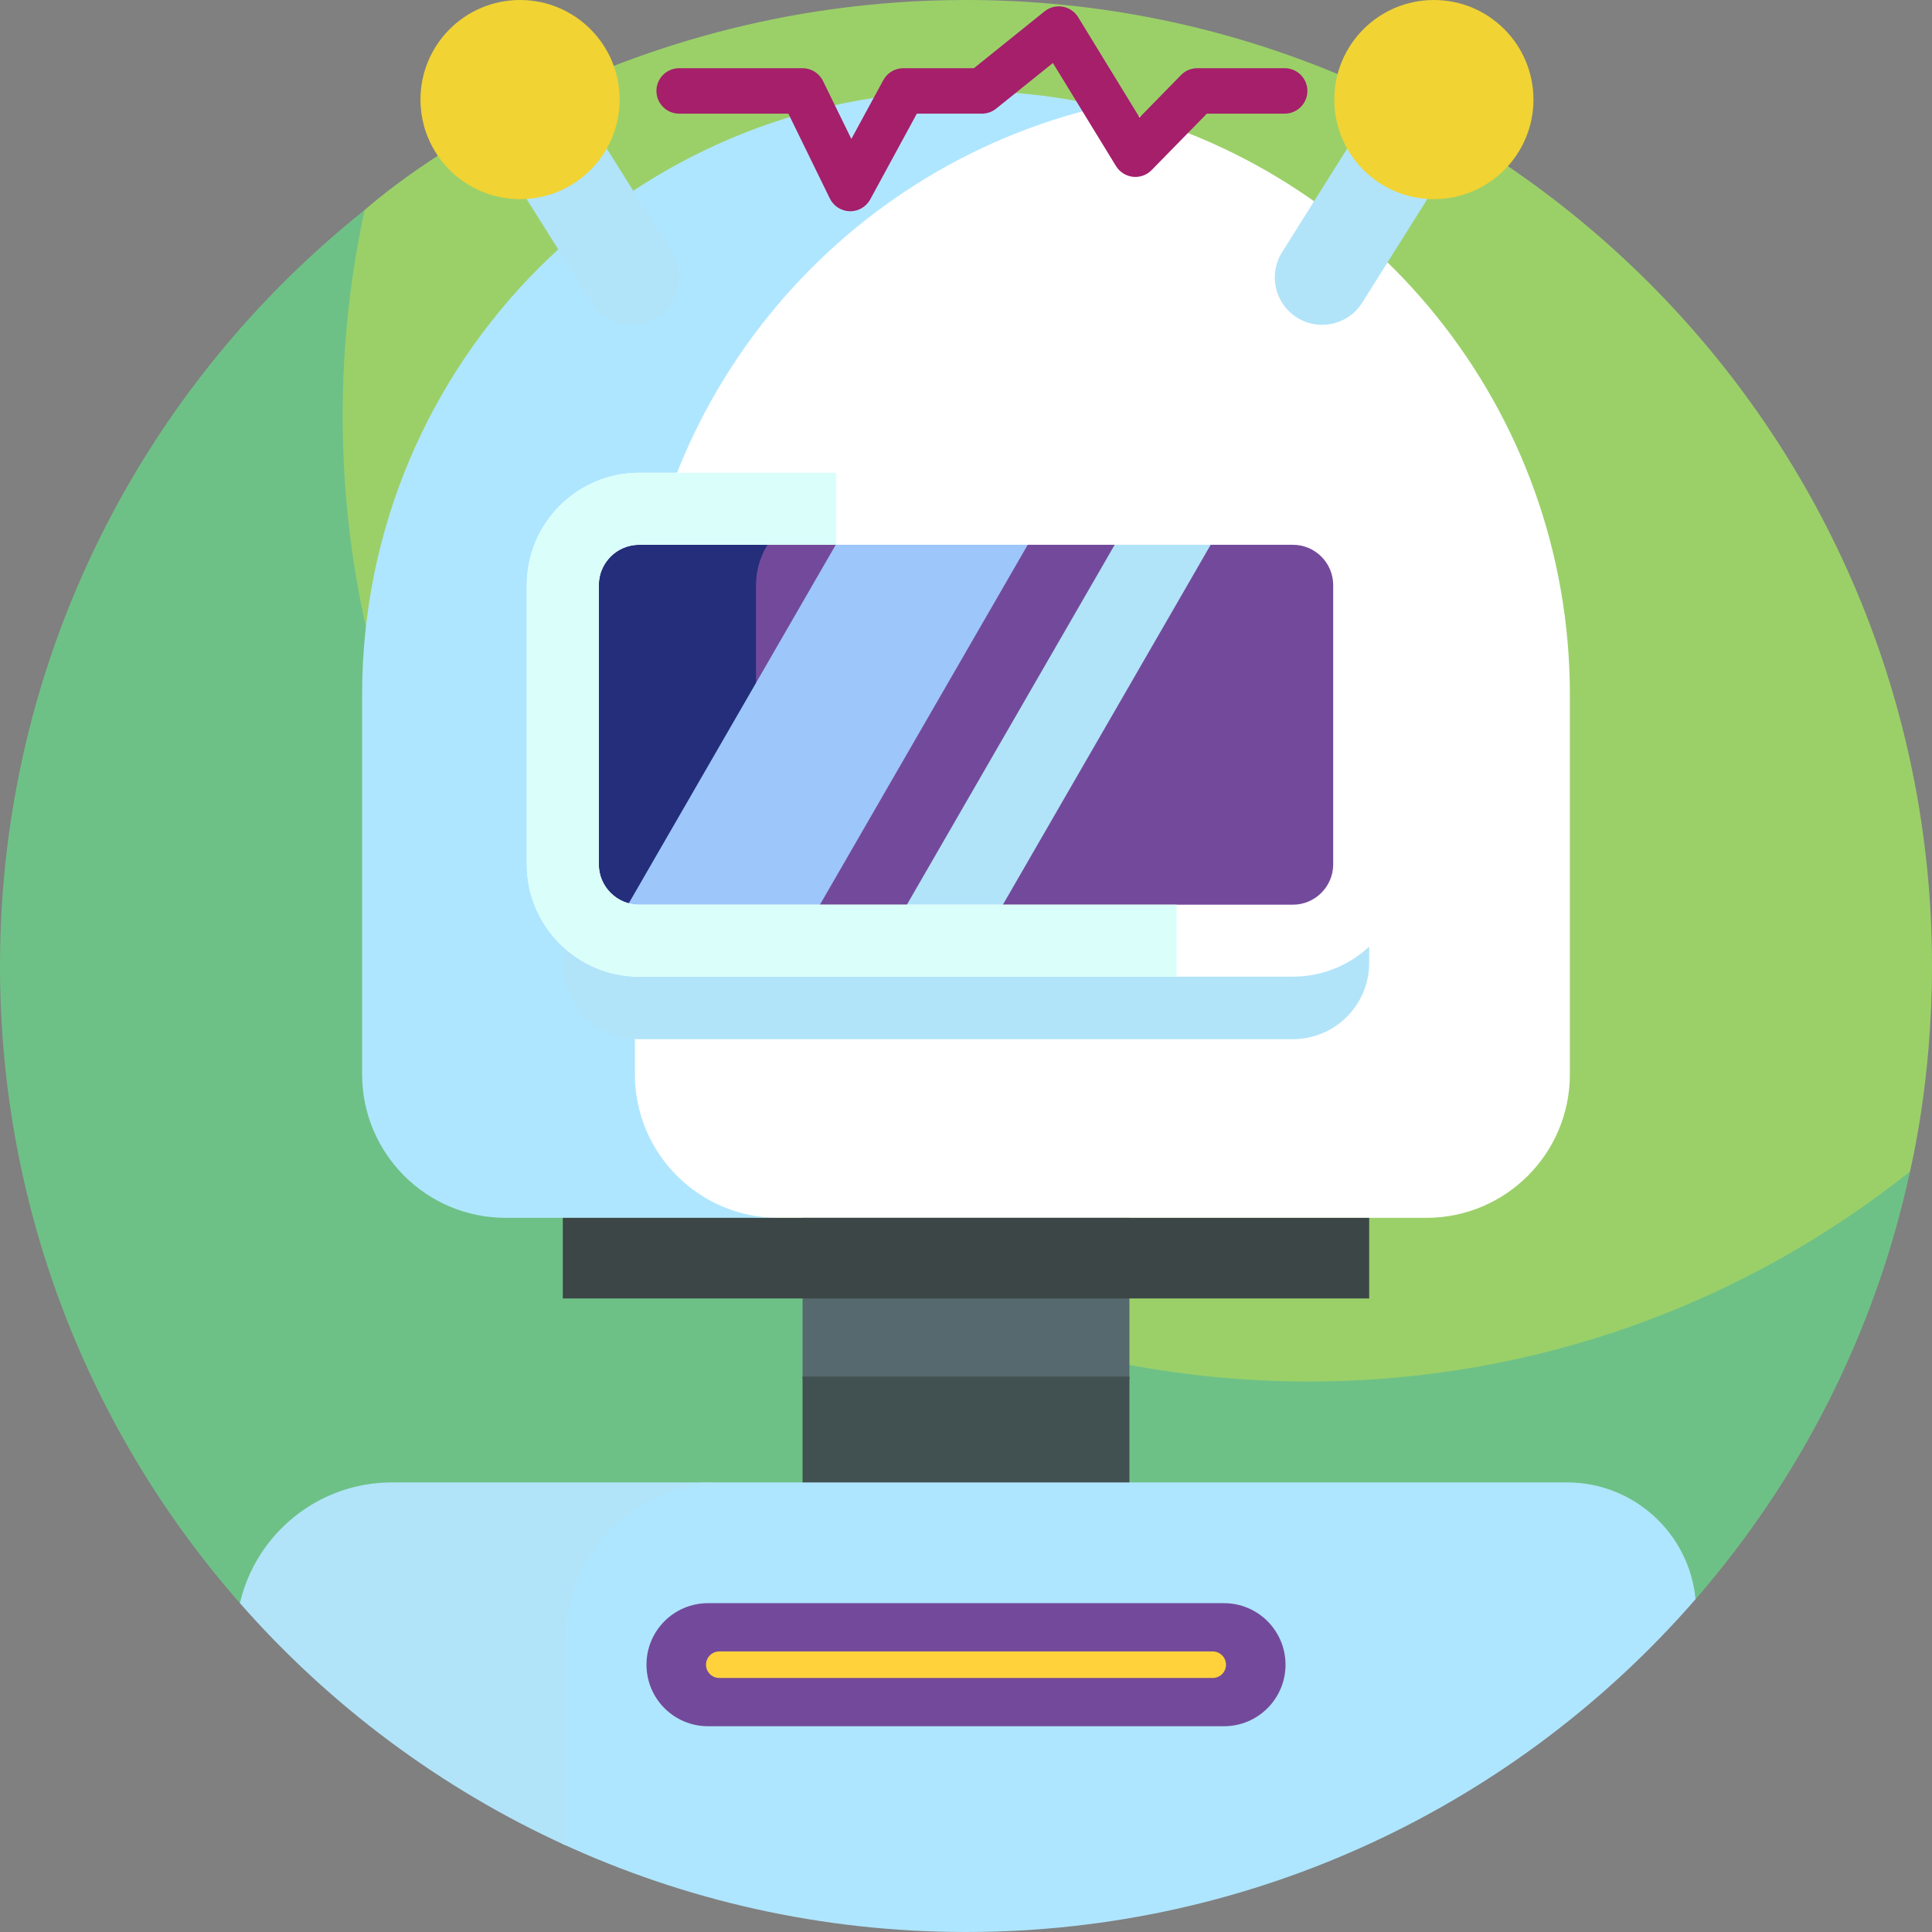 <svg id="Layer_1" enable-background="new 0 0 510 510" height="512" viewBox="0 0 510 510" width="512" xmlns="http://www.w3.org/2000/svg"><rect x="0" y="0" width="510" height="510" fill="#808080" stroke="none"/><g><g><g><g><path d="m255 0c-98.131 0-158.58 55.352-158.747 55.445 0 0-2.513 3.137-2.983 5.222-3.818 16.948-7.385 39.663-7.385 56.238 0 140.833 118.763 254.972 259.596 254.972 54.231 0 114.568-25.992 154.949-57.243.903-.699 3.769-5.396 3.769-5.396.178-1.087 5.8-23.477 5.8-54.239.001-140.832-114.166-254.999-254.999-254.999z" fill="#9bd069"/></g></g><g><path d="m345.459 364.679c-140.833 0-255-114.167-255-255 0-18.615 2.008-36.753 5.795-54.234-58.645 46.72-96.254 118.747-96.254 199.555 0 64.443 23.905 123.304 63.332 168.196l384.247-1.041c27.486-31.623 47.36-70.17 56.62-112.917-43.559 34.696-98.724 55.441-158.74 55.441z" fill="#6ec186"/></g></g><g><path d="m291.002 28.084c-69.682 2.993-124.633 60.356-124.633 130.102v128.282c0 19.338 15.676 35.014 35.014 35.014h175.127c20.93 0 37.898-16.968 37.898-37.898v-100.175c0-75.657-52.707-139.004-123.406-155.325z" fill="#fff"/></g><g><g><path d="m167.597 283.583v-100.174c0-75.657 52.707-139.004 123.405-155.325-11.57-2.671-23.621-4.083-36.002-4.083-88.038 0-159.408 71.369-159.408 159.407v100.174c0 20.931 16.967 37.898 37.898 37.898h72.005c-20.931.001-37.898-16.966-37.898-37.897z" fill="#afe6ff"/></g></g><g><g><path d="m341.277 274.318h-172.554c-11.13 0-20.153-9.023-20.153-20.153v-73.702c0-11.13 9.023-20.153 20.153-20.153h172.553c11.13 0 20.153 9.023 20.153 20.153v73.702c.001 11.13-9.022 20.153-20.152 20.153z" fill="#b1e4f9"/></g></g><g><g><path d="m341.277 248.316h-172.554c-11.13 0-20.153-9.023-20.153-20.153v-73.703c0-11.13 9.023-20.153 20.153-20.153h172.553c11.13 0 20.153 9.023 20.153 20.153v73.702c.001 11.131-9.022 20.154-20.152 20.154z" fill="#734a9b"/></g></g><g><g><path d="m199.573 228.163v-73.703c0-11.13 9.023-20.153 20.153-20.153h-51.003c-11.13 0-20.153 9.023-20.153 20.153v73.702c0 11.13 9.023 20.153 20.153 20.153h51.003c-11.13.001-20.153-9.022-20.153-20.152z" fill="#242e7a"/></g></g><g><g><path d="m211.859 321.481h86.282v42.563h-86.282z" fill="#55696e"/></g></g><g><g><path d="m211.859 363.388h86.282v42.563h-86.282z" fill="#415050"/></g></g><g><path d="m413.634 391.32h-226.224c-21.653 0-39.206 17.553-39.206 39.206v56.089c32.487 15.005 68.661 23.385 106.796 23.385 76.434 0 145.617-33.815 192.578-87.845-1.643-17.301-16.213-30.835-33.944-30.835z" fill="#afe6ff"/></g><g><path d="m63.332 423.196c23.693 26.978 52.991 48.912 86.075 63.982v-54.63c0-22.77 18.458-41.228 41.228-41.228h-87.14c-19.553 0-35.927 13.611-40.163 31.876z" fill="#b1e4f9"/></g><g><g><path d="m148.57 321.481h212.86v21.282h-212.86z" fill="#3c4646"/></g></g><g><g><g><path d="m166.79 85.745c-4.157 0-8.222-2.072-10.597-5.853l-29.498-46.958c-3.672-5.846-1.91-13.562 3.936-17.234 5.845-3.67 13.562-1.91 17.234 3.936l29.498 46.958c3.672 5.846 1.91 13.562-3.936 17.234-2.065 1.298-4.365 1.917-6.637 1.917z" fill="#b1e4f9"/></g></g><g><g><circle cx="137.28" cy="26.285" fill="#f1d333" r="26.285"/></g></g><g><g><path d="m348.999 85.745c-2.272 0-4.571-.619-6.637-1.917-5.846-3.672-7.608-11.388-3.936-17.234l29.498-46.958c3.672-5.846 11.388-7.608 17.234-3.936s7.608 11.388 3.936 17.234l-29.498 46.958c-2.375 3.781-6.441 5.853-10.597 5.853z" fill="#b1e4f9"/></g></g><g><g><circle cx="378.508" cy="26.285" fill="#f1d333" r="26.285"/></g></g></g><g><g><path d="m161.135 246.839c2.342.953 4.904 1.477 7.588 1.477h42.237l65.823-114.009h-50.678z" fill="#9dc6fb"/></g></g><g><g><path d="m233.913 248.316h25.339l65.823-114.009h-25.339z" fill="#b1e4f9"/></g></g><g><g><path d="m341.277 257.816h-172.554c-16.351 0-29.653-13.303-29.653-29.654v-73.702c0-16.351 13.302-29.653 29.653-29.653h172.554c16.351 0 29.653 13.302 29.653 29.653v73.702c0 16.352-13.302 29.654-29.653 29.654zm-172.554-114.009c-5.874 0-10.653 4.779-10.653 10.653v73.702c0 5.875 4.779 10.654 10.653 10.654h172.554c5.874 0 10.653-4.779 10.653-10.654v-73.702c0-5.875-4.779-10.653-10.653-10.653z" fill="#fff"/></g></g><g><g><path d="m310.593 238.816h-141.87c-5.874 0-10.653-4.779-10.653-10.654v-73.702c0-5.875 4.779-10.653 10.653-10.653h52.036v-19h-52.036c-16.351 0-29.653 13.302-29.653 29.653v73.702c0 16.351 13.302 29.654 29.653 29.654h141.87z" fill="#dafffb"/></g></g><g><path d="m224.451 55.765c-.043 0-.086 0-.13-.001-2.245-.048-4.275-1.346-5.261-3.364l-10.947-22.398h-28.833c-3.313 0-6-2.687-6-6s2.687-6 6-6h32.579c2.292 0 4.384 1.306 5.391 3.365l7.484 15.312 8.447-15.543c1.05-1.932 3.073-3.135 5.272-3.135h18.633l18.647-15.001c1.344-1.081 3.089-1.531 4.788-1.236s3.189 1.308 4.09 2.779l16.197 26.46 10.959-11.199c1.128-1.153 2.674-1.803 4.288-1.803h23.062c3.313 0 6 2.687 6 6s-2.687 6-6 6h-20.539l-14.579 14.899c-1.293 1.322-3.127 1.975-4.962 1.765-1.838-.208-3.478-1.252-4.443-2.83l-16.655-27.208-14.979 12.049c-1.066.857-2.393 1.325-3.761 1.325h-17.179l-12.297 22.629c-1.052 1.934-3.077 3.135-5.272 3.135z" fill="#a51f6b"/></g><path d="m323.101 455.684h-136.202c-8.971 0-16.244-7.273-16.244-16.244 0-8.971 7.273-16.244 16.244-16.244h136.201c8.971 0 16.244 7.273 16.244 16.244.001 8.972-7.272 16.244-16.243 16.244z" fill="#734a9b"/><path d="m189.87 439.44h130.26" fill="none" stroke="#ffd23c" stroke-linecap="round" stroke-miterlimit="10" stroke-width="7"/></g></svg>